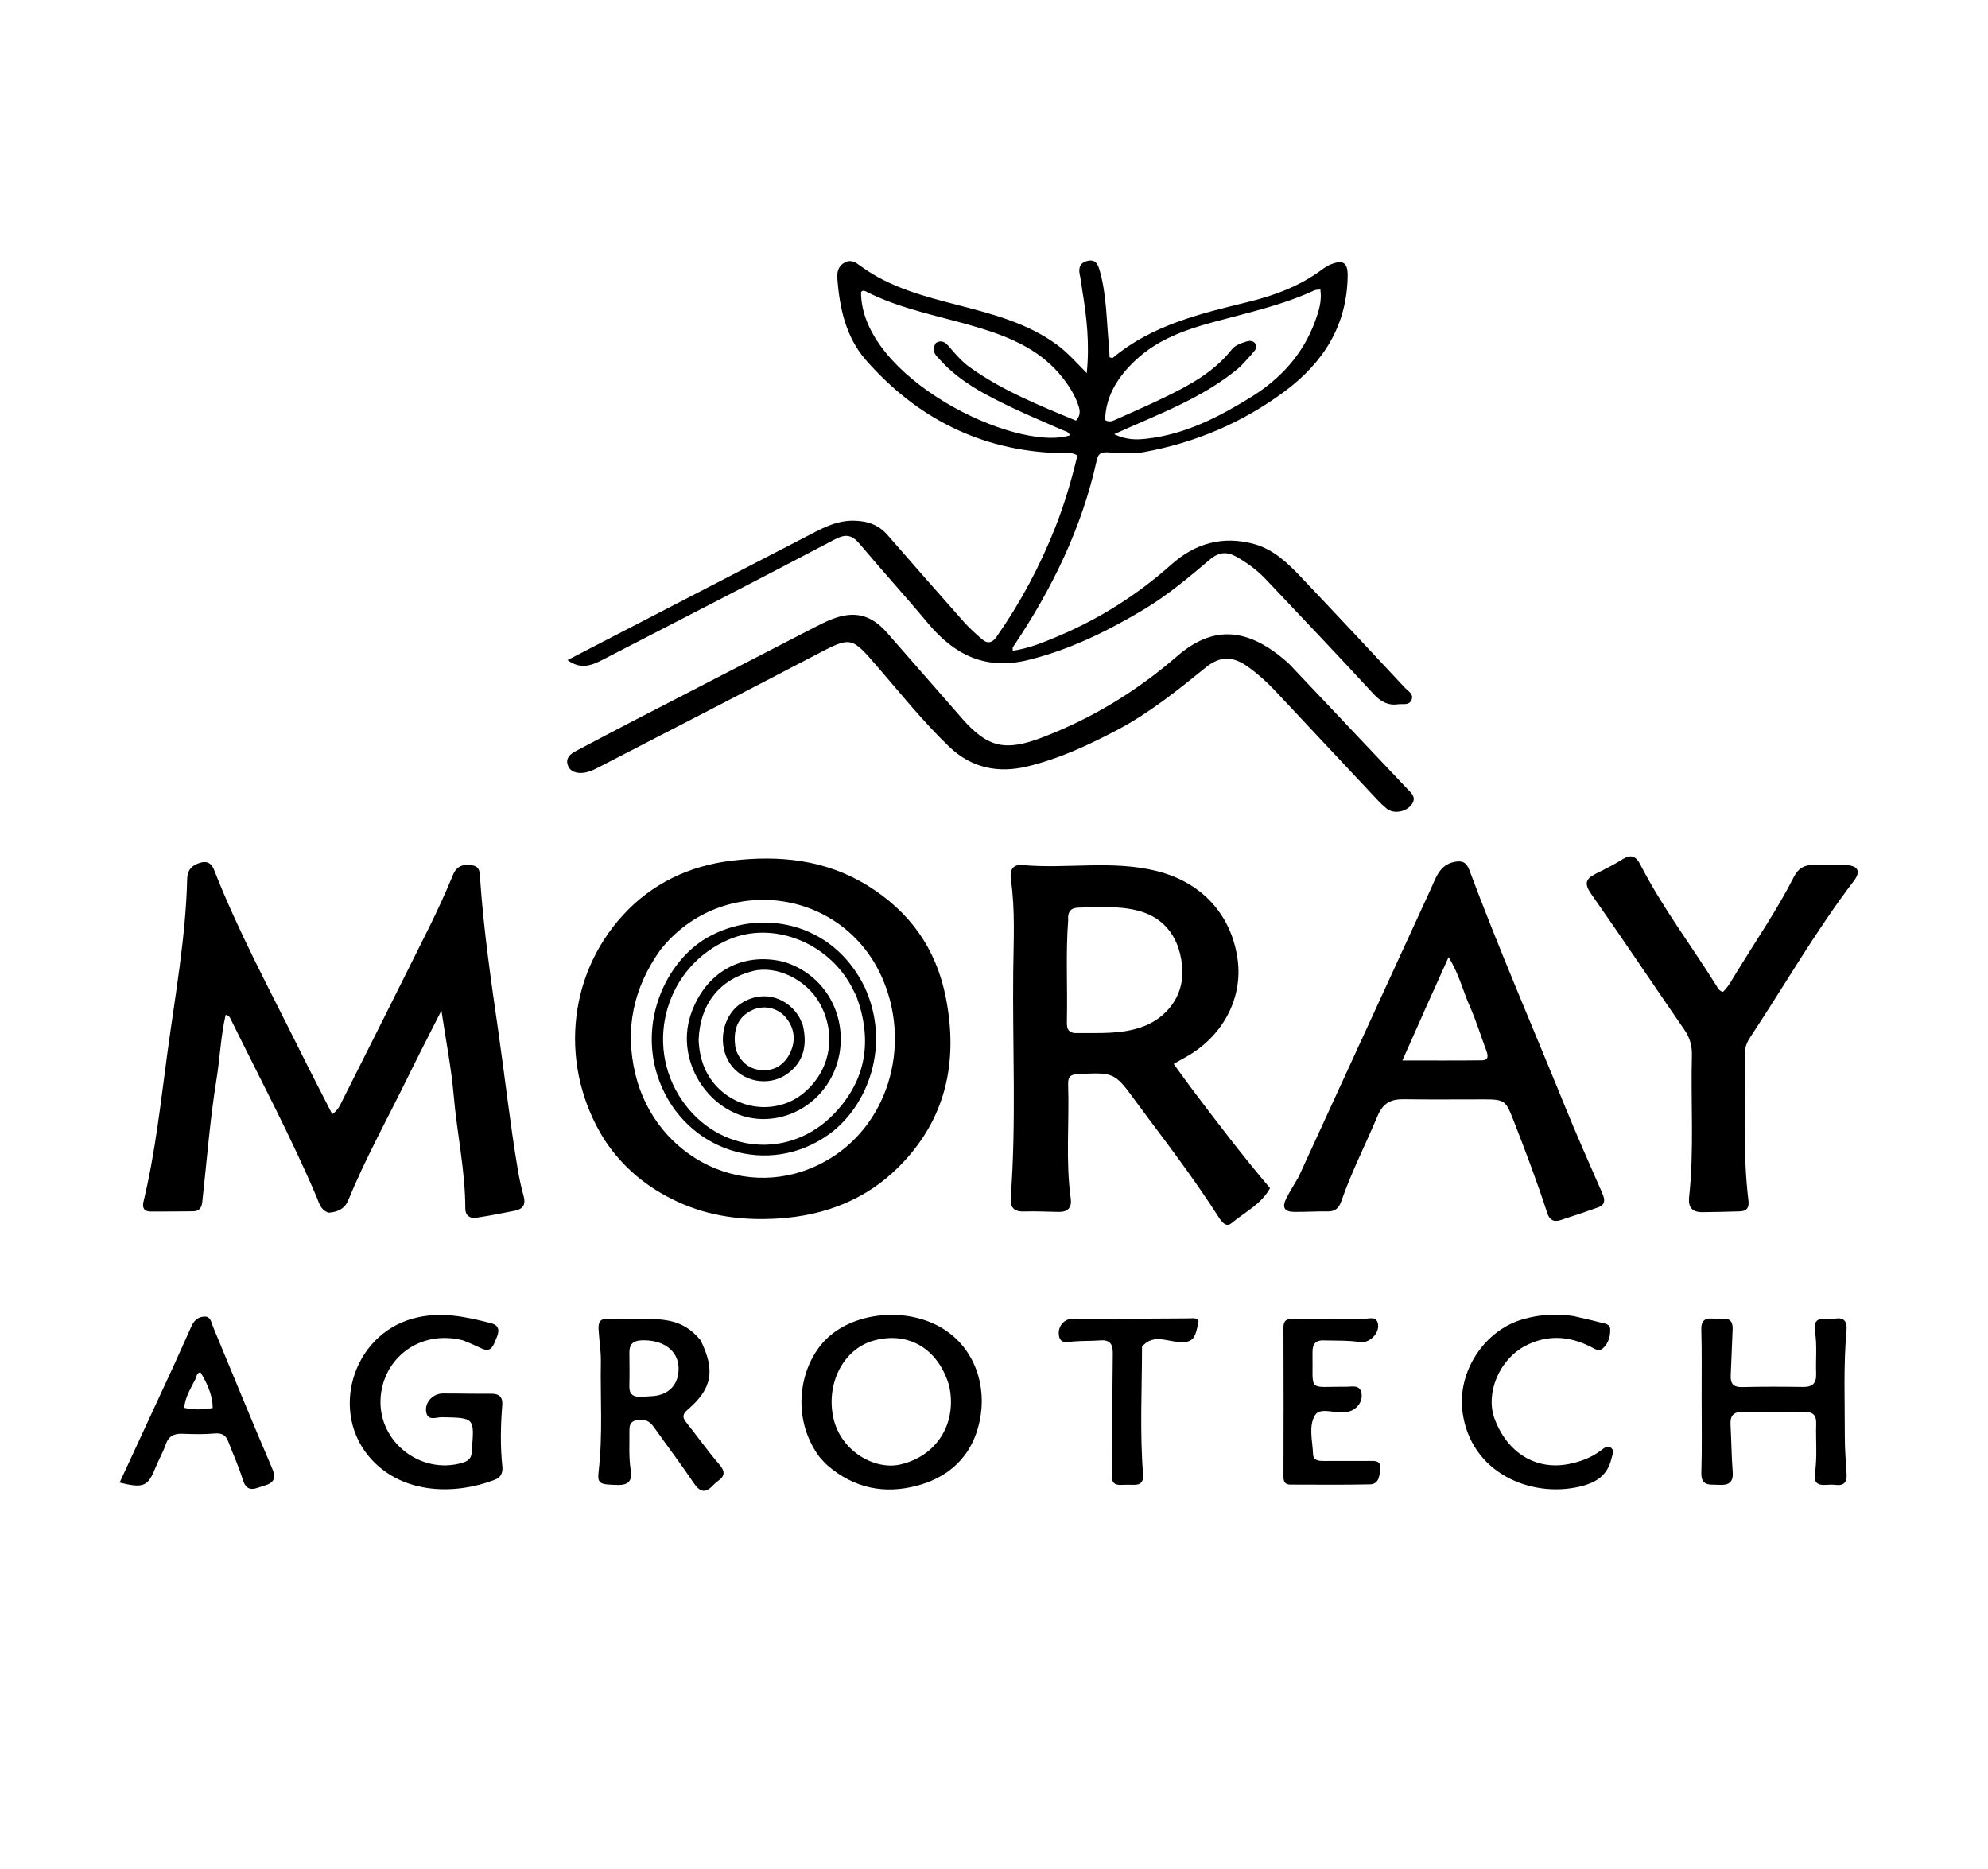 <svg version="1.1" id="Layer_1" xmlns="http://www.w3.org/2000/svg" xmlns:xlink="http://www.w3.org/1999/xlink" x="0px" y="0px"
	 width="100%" viewBox="0 0 800 752" enable-background="new 0 0 800 752" xml:space="preserve">
<path fill="#000000" opacity="1" stroke="none" 
	d="
M132.2,487.937 
	C128.912,486.798 128.406,483.952 127.394,481.578 
	C117.069,457.352 104.688,434.122 93.078,410.519 
	C92.656,409.662 92.368,408.62 90.812,408.324 
	C88.835,416.859 88.524,425.632 87.129,434.233 
	C84.466,450.647 83.23,467.219 81.39,483.723 
	C81.12,486.149 80.024,487.361 77.595,487.377 
	C71.931,487.413 66.267,487.511 60.604,487.47 
	C57.986,487.45 57.146,485.984 57.754,483.463 
	C62.517,463.737 64.667,443.554 67.38,423.52 
	C70.523,400.32 74.744,377.195 75.324,353.689 
	C75.397,350.691 76.561,348.693 79.427,347.524 
	C82.614,346.225 84.843,346.657 86.194,350.105 
	C95.868,374.79 108.483,398.084 120.229,421.787 
	C124.571,430.548 129.08,439.225 133.7,448.309 
	C136.085,446.702 136.915,444.517 137.917,442.524 
	C149.432,419.621 160.973,396.73 172.372,373.769 
	C175.92,366.622 179.267,359.358 182.309,351.984 
	C183.891,348.148 186.624,347.692 189.943,348.156 
	C193.379,348.635 193.059,351.446 193.232,353.952 
	C194.655,374.524 197.642,394.899 200.577,415.298 
	C203.201,433.537 205.233,451.864 208.282,470.045 
	C208.913,473.806 209.667,477.568 210.712,481.23 
	C211.671,484.591 210.489,486.463 207.314,487.116 
	C202.099,488.19 196.86,489.173 191.599,489.982 
	C189.033,490.377 187.249,488.942 187.25,486.346 
	C187.253,471.003 183.887,456.01 182.581,440.798 
	C181.633,429.764 179.453,418.835 177.634,406.592 
	C172.817,416.127 168.432,424.588 164.244,433.145 
	C156.122,449.739 147.138,465.916 140.086,483.032 
	C138.76,486.25 135.996,487.723 132.2,487.937 
z"/>
<path fill="#000000" opacity="1" stroke="none" 
	d="
M324.124,216.061 
	C330.489,212.766 336.281,209.368 343.591,209.503 
	C349.196,209.607 353.594,211.166 357.246,215.361 
	C367.417,227.043 377.627,238.69 387.913,250.27 
	C390.116,252.751 392.636,254.964 395.129,257.166 
	C397.303,259.086 399.239,258.769 400.963,256.309 
	C410.666,242.471 418.574,227.67 424.75,211.954 
	C428.392,202.686 431.203,193.152 433.563,183.277 
	C430.884,181.605 428.177,182.404 425.629,182.312 
	C394.423,181.185 368.886,168.098 348.51,144.934 
	C340.434,135.753 337.849,124.028 336.96,112.032 
	C336.772,109.492 337.274,107.056 339.914,105.64 
	C342.479,104.265 344.312,105.573 346.257,107.006 
	C358.068,115.712 371.937,119.243 385.817,122.839 
	C399.671,126.428 413.539,130.042 425.381,138.74 
	C429.681,141.898 433.146,145.904 437.32,150.105 
	C438.544,138.358 437.295,127.386 435.467,116.441 
	C435.138,114.473 434.96,112.473 434.519,110.531 
	C433.838,107.531 434.863,105.52 437.855,104.939 
	C440.781,104.37 441.785,106.206 442.531,108.826 
	C445.343,118.7 445.241,128.9 446.244,138.976 
	C446.405,140.591 446.427,142.22 446.508,143.754 
	C447.189,143.887 447.64,144.114 447.794,143.986 
	C463.697,130.706 483.156,126.181 502.59,121.412 
	C513.124,118.828 523.253,114.997 532.096,108.402 
	C533.157,107.611 534.316,106.879 535.538,106.39 
	C540.476,104.413 542.384,105.683 542.32,110.982 
	C542.077,130.888 532.596,145.833 517.066,157.399 
	C500.083,170.048 481.04,178.123 460.266,181.914 
	C455.591,182.767 450.624,182.255 445.81,182.01 
	C443.392,181.886 441.964,182.406 441.43,184.845 
	C435.402,212.401 423.246,237.213 407.573,260.453 
	C407.428,260.668 407.555,261.064 407.555,261.83 
	C414.088,260.881 420.055,258.404 425.954,255.908 
	C442.657,248.841 457.793,239.245 471.341,227.162 
	C480.995,218.552 492.127,215.44 504.688,218.895 
	C512.518,221.049 518.233,226.603 523.638,232.296 
	C537.63,247.031 551.502,261.881 565.369,276.735 
	C566.64,278.096 569.034,279.21 568.009,281.621 
	C567.02,283.946 564.567,283.093 562.676,283.361 
	C558.518,283.949 555.586,282.315 552.694,279.176 
	C538.362,263.621 523.779,248.296 509.241,232.932 
	C505.904,229.405 502.008,226.585 497.788,224.138 
	C493.804,221.828 490.526,222.056 486.911,225.108 
	C478.388,232.306 469.844,239.525 460.218,245.266 
	C445.603,253.984 430.503,261.412 413.782,265.547 
	C396.63,269.789 384.061,263.512 373.38,250.703 
	C364.421,239.96 354.984,229.616 345.99,218.9 
	C342.907,215.228 340.39,214.684 335.924,217.035 
	C304.844,233.399 273.598,249.447 242.371,265.531 
	C238.119,267.721 233.675,269.506 228.37,265.58 
	C260.182,249.137 291.994,232.694 324.124,216.061 
M499.059,147.584 
	C484.38,160.105 466.332,166.538 448.342,174.705 
	C453.273,177.032 457.287,176.991 461.49,176.51 
	C476.958,174.741 490.381,167.835 503.309,159.859 
	C515.235,152.5 524.377,142.562 529.25,129.159 
	C530.697,125.178 532.021,121.124 531.334,116.482 
	C530.224,116.625 529.528,116.556 528.981,116.809 
	C515.771,122.924 501.625,125.941 487.683,129.756 
	C476.653,132.773 465.775,136.698 457.085,144.825 
	C449.958,151.491 444.977,159.116 444.688,169.052 
	C446.423,169.894 447.502,169.494 448.584,169.004 
	C455.1,166.054 461.691,163.259 468.121,160.132 
	C478.328,155.167 488.354,149.889 495.609,140.703 
	C497.007,138.933 499.12,138.212 501.172,137.529 
	C502.631,137.043 504.221,136.839 505.238,138.351 
	C506.209,139.795 505.047,140.896 504.233,141.879 
	C502.749,143.672 501.128,145.351 499.059,147.584 
M376.601,137.992 
	C379.407,136.318 380.97,138.356 382.466,140.106 
	C384.854,142.9 387.275,145.631 390.286,147.786 
	C403.387,157.166 418.183,163.119 433.007,169.242 
	C434.627,167.408 434.766,165.69 434.098,163.566 
	C432.772,159.351 430.488,155.693 427.847,152.269 
	C419.288,141.17 407.148,135.882 394.243,131.951 
	C378.842,127.26 362.782,124.63 348.264,117.181 
	C347.697,116.89 346.954,116.842 346.495,117.566 
	C346.438,151.729 408.337,182.06 430.498,175.181 
	C430.084,173.615 428.598,173.502 427.465,172.996 
	C420.776,170.004 413.988,167.221 407.381,164.061 
	C396.849,159.023 386.405,153.776 378.397,144.905 
	C376.773,143.108 374.501,141.444 376.601,137.992 
z"/>
<path fill="#000000" opacity="1" stroke="none" 
	d="
M243.277,458.636 
	C225.118,429.784 227.954,392.958 250.77,368.113 
	C262.399,355.449 277.466,348.303 294.545,346.286 
	C313.607,344.036 332.166,345.875 348.977,356.219 
	C365.989,366.686 376.709,381.538 380.618,401.392 
	C385.724,427.33 380.632,450.444 361.767,469.4 
	C348.588,482.642 331.935,489.068 313.349,490.267 
	C299.213,491.179 285.501,489.518 272.447,483.431 
	C260.514,477.868 250.75,469.925 243.277,458.636 
M265.723,382.223 
	C254.922,397.425 251.271,413.976 255.714,432.305 
	C263.888,466.025 300.622,484.589 331.952,467.334 
	C357.091,453.488 366.586,421.703 355.616,394.899 
	C340.063,356.898 290.548,350.828 265.723,382.223 
z"/>
<path fill="#000000" opacity="1" stroke="none" 
	d="
M511.082,478.054 
	C507.45,484.672 500.886,487.695 495.609,492.125 
	C493.427,493.957 491.701,491.734 490.472,489.813 
	C481.754,476.19 472.086,463.242 462.382,450.32 
	C460.681,448.056 458.985,445.788 457.316,443.501 
	C448.476,431.383 448.484,431.461 433.682,432.172 
	C430.581,432.32 429.729,433.417 429.831,436.408 
	C430.35,451.693 428.768,467.024 430.889,482.28 
	C431.377,485.791 429.759,487.684 426.112,487.627 
	C421.448,487.555 416.778,487.3 412.121,487.45 
	C407.945,487.584 406.437,485.812 406.74,481.754 
	C409.005,451.474 407.414,421.145 407.738,390.84 
	C407.87,378.538 408.58,366.188 406.801,353.916 
	C406.295,350.426 407.274,347.679 411.41,348.056 
	C429.425,349.699 447.583,345.951 465.598,350.491 
	C483.223,354.933 495.486,367.566 498.037,386.03 
	C500.227,401.887 491.835,417.422 476.674,425.598 
	C475.376,426.298 474.107,427.054 472.32,428.071 
	C474.588,431.203 476.654,434.151 478.818,437.025 
	C489.224,450.846 499.683,464.626 511.082,478.054 
M429.845,370.302 
	C428.828,383.582 429.627,396.885 429.339,410.175 
	C429.281,412.891 429.116,415.722 433.19,415.665 
	C442.128,415.538 451.062,416.285 459.799,413.102 
	C469.515,409.562 476.099,400.843 475.79,390.767 
	C475.401,378.049 469.009,369.326 458.238,366.486 
	C450.212,364.369 442.085,364.969 433.959,365.191 
	C431.185,365.267 429.553,366.508 429.845,370.302 
z"/>
<path fill="#000000" opacity="1" stroke="none" 
	d="
M522.553,473.576 
	C540.417,434.68 558.098,396.11 575.823,357.561 
	C577.874,353.099 579.273,348.051 585.192,346.803 
	C588.332,346.142 590.097,346.892 591.29,350.079 
	C603.241,382.008 616.806,413.288 629.648,444.858 
	C634.475,456.723 639.669,468.441 644.814,480.173 
	C645.945,482.753 646.026,484.751 643.095,485.802 
	C638.088,487.598 633.039,489.284 627.977,490.92 
	C625.346,491.771 623.589,491.004 622.65,488.114 
	C618.487,475.307 613.72,462.719 608.815,450.178 
	C606.001,442.983 605.382,442.34 597.551,442.329 
	C586.724,442.314 575.894,442.454 565.069,442.278 
	C559.876,442.194 556.619,443.632 554.372,448.973 
	C549.542,460.454 543.841,471.572 539.74,483.369 
	C538.805,486.06 537.298,487.484 534.285,487.432 
	C529.793,487.355 525.295,487.656 520.801,487.618 
	C516.813,487.585 515.781,485.804 517.649,482.124 
	C519.078,479.309 520.795,476.641 522.553,473.576 
M574.163,404.571 
	C571.022,411.643 567.881,418.714 564.344,426.679 
	C575.599,426.679 585.987,426.757 596.374,426.627 
	C599.172,426.592 598.833,424.647 598.098,422.683 
	C595.89,416.786 594.058,410.726 591.5,404.988 
	C588.712,398.735 587.175,391.917 582.925,385.118 
	C579.871,391.909 577.178,397.898 574.163,404.571 
z"/>
<path fill="#000000" opacity="1" stroke="none" 
	d="
M699.332,390.384 
	C707.103,377.736 715.31,365.767 721.88,352.828 
	C723.601,349.439 726.088,347.911 729.834,348 
	C734.328,348.107 738.841,347.816 743.32,348.106 
	C747.815,348.397 748.804,350.783 746.069,354.366 
	C730.788,374.392 718.265,396.242 704.404,417.207 
	C703.096,419.185 702.156,421.25 702.193,423.711 
	C702.49,443.513 701.178,463.356 703.602,483.101 
	C703.95,485.941 702.895,487.299 700.243,487.403 
	C695.256,487.598 690.262,487.631 685.271,487.727 
	C681.064,487.808 679.258,485.917 679.73,481.58 
	C681.79,462.65 680.35,443.647 680.844,424.683 
	C680.944,420.852 680.079,417.61 677.883,414.426 
	C665.314,396.197 653.019,377.778 640.299,359.657 
	C637.475,355.633 638.009,353.617 642.071,351.602 
	C645.798,349.754 649.525,347.86 653.052,345.666 
	C656.571,343.476 658.495,344.75 660.157,347.99 
	C668.913,365.069 680.561,380.338 690.684,396.564 
	C691.271,397.505 691.727,398.681 693.329,399.078 
	C695.83,396.783 697.272,393.582 699.332,390.384 
z"/>
<path fill="#000000" opacity="1" stroke="none" 
	d="
M518.813,267.172 
	C534.747,283.995 550.436,300.564 566.094,317.161 
	C567.876,319.049 570.34,320.873 567.882,323.936 
	C565.639,326.731 560.782,327.603 558.007,325.335 
	C555.571,323.345 553.463,320.939 551.297,318.635 
	C538.517,305.038 525.76,291.422 513.004,277.804 
	C509.689,274.265 506.078,271.052 502.137,268.245 
	C496.138,263.971 491.045,263.828 485.284,268.495 
	C474.011,277.626 462.76,286.718 449.86,293.556 
	C438.2,299.737 426.27,305.279 413.411,308.382 
	C401.667,311.215 390.898,309.002 381.964,300.435 
	C371.604,290.499 362.636,279.29 353.275,268.454 
	C342.438,255.909 342.664,255.949 327.931,263.653 
	C298.716,278.93 269.403,294.023 240.102,309.134 
	C238.355,310.035 236.378,310.814 234.455,310.966 
	C231.911,311.167 229.246,310.489 228.42,307.612 
	C227.626,304.848 229.627,303.31 231.775,302.171 
	C239.567,298.042 247.366,293.925 255.199,289.873 
	C279.444,277.333 303.701,264.818 327.964,252.314 
	C330.182,251.171 332.425,250.046 334.744,249.14 
	C343.83,245.589 350.571,247.284 357.046,254.673 
	C367.147,266.199 377.222,277.749 387.322,289.276 
	C397.472,300.86 404.664,302.322 419.24,296.776 
	C439.401,289.106 457.421,278.109 473.72,263.994 
	C488.404,251.279 502.603,252.431 518.813,267.172 
z"/>
<path fill="#000000" opacity="1" stroke="none" 
	d="
M329.721,586.168 
	C317.921,570.083 321.861,549.138 332.589,538.702 
	C342.995,528.579 362.14,526.008 376.417,532.924 
	C391.08,540.027 396.703,555.426 394.688,569.165 
	C392.553,583.715 383.916,593.682 369.449,597.665 
	C356.039,601.357 343.758,598.854 333.071,589.68 
	C331.94,588.709 330.984,587.534 329.721,586.168 
M381.972,557.645 
	C377.639,542.724 365.605,535.503 351.558,539.397 
	C339.272,542.802 332.242,556.87 335.419,570.738 
	C338.445,583.942 352.022,591.581 362.242,589.255 
	C376.856,585.928 385.258,572.817 381.972,557.645 
z"/>
<path fill="#000000" opacity="1" stroke="none" 
	d="
M186.486,539.348 
	C168.758,534.691 153.776,546.807 153.128,563.122 
	C152.443,580.363 169.436,593.406 186.004,588.583 
	C188.342,587.903 189.855,586.689 189.814,584.076 
	C189.811,583.91 189.827,583.744 189.842,583.578 
	C190.988,570.363 190.986,570.455 177.748,570.227 
	C175.53,570.189 171.856,572.044 171.449,567.667 
	C171.103,563.95 174.406,560.68 178.199,560.667 
	C184.689,560.644 191.181,560.839 197.67,560.759 
	C200.918,560.719 202.372,562.214 202.125,565.271 
	C201.456,573.563 201.28,581.84 202.162,590.13 
	C202.412,592.483 201.553,594.442 199.199,595.358 
	C183.548,601.445 162.667,601.41 149.618,587.341 
	C132.292,568.66 141.685,537.147 166.281,530.495 
	C177.191,527.544 187.32,529.742 197.629,532.412 
	C201.448,533.401 200.802,536.053 199.636,538.73 
	C198.511,541.31 197.75,544.47 193.691,542.509 
	C191.449,541.427 189.158,540.445 186.486,539.348 
z"/>
<path fill="#000000" opacity="1" stroke="none" 
	d="
M684.762,562 
	C684.744,552.677 684.892,543.848 684.636,535.032 
	C684.515,530.901 686.571,530.168 689.867,530.62 
	C692.909,531.037 697.522,528.886 697.233,535.005 
	C696.944,541.147 696.763,547.295 696.471,553.437 
	C696.313,556.741 697.552,558.195 701.09,558.106 
	C709.242,557.901 717.405,557.93 725.56,558.051 
	C729.399,558.108 730.998,556.553 730.846,552.702 
	C730.623,547.054 731.297,541.366 730.372,535.751 
	C729.769,532.089 730.922,530.3 734.793,530.614 
	C735.95,530.707 737.142,530.734 738.283,530.561 
	C742.1,529.981 743.401,531.633 743.068,535.333 
	C741.784,549.609 742.407,563.924 742.383,578.224 
	C742.374,583.205 742.811,588.189 743.104,593.168 
	C743.291,596.344 742.039,597.866 738.712,597.461 
	C737.4,597.301 736.046,597.352 734.722,597.45 
	C731.267,597.706 729.819,596.397 730.361,592.758 
	C731.345,586.143 730.654,579.459 730.86,572.811 
	C730.966,569.376 729.577,568.063 726.151,568.119 
	C717.829,568.255 709.502,568.266 701.18,568.111 
	C697.365,568.04 696.204,569.803 696.396,573.294 
	C696.743,579.602 696.778,585.93 697.262,592.226 
	C697.605,596.69 695.441,597.667 691.593,597.43 
	C688.15,597.219 684.471,598.197 684.648,592.464 
	C684.957,582.484 684.752,572.489 684.762,562 
z"/>
<path fill="#000000" opacity="1" stroke="none" 
	d="
M281.933,539.282 
	C287.944,551.539 286.58,558.701 276.708,567.213 
	C274.832,568.831 274.405,570.116 276.061,572.181 
	C280.533,577.76 284.646,583.64 289.315,589.044 
	C291.764,591.88 291.949,593.794 288.886,595.933 
	C288.208,596.407 287.56,596.956 287.003,597.566 
	C283.999,600.854 281.74,600.519 279.191,596.732 
	C274.083,589.145 268.558,581.839 263.26,574.379 
	C261.935,572.514 260.508,571.227 257.989,571.25 
	C255.016,571.276 253.232,572.074 253.288,575.479 
	C253.375,580.798 252.961,586.127 253.807,591.424 
	C254.458,595.503 253.238,597.598 248.542,597.48 
	C241.244,597.296 240.301,597.093 240.919,591.79 
	C242.622,577.178 241.542,562.534 241.795,547.91 
	C241.87,543.617 241.128,539.315 240.881,535.01 
	C240.762,532.939 240.983,530.668 243.787,530.736 
	C252.247,530.941 260.747,529.828 269.164,531.406 
	C274.275,532.364 278.431,534.964 281.933,539.282 
M258.595,561.982 
	C259.922,561.903 261.25,561.837 262.576,561.743 
	C269.274,561.269 273.23,556.96 273.07,550.323 
	C272.901,543.336 266.758,538.917 258.114,539.292 
	C254.759,539.437 253.251,540.882 253.276,544.169 
	C253.31,548.656 253.387,553.146 253.262,557.63 
	C253.173,560.832 254.518,562.282 258.595,561.982 
z"/>
<path fill="#000000" opacity="1" stroke="none" 
	d="
M69.763,549.806 
	C72.304,544.153 74.726,538.861 77.087,533.542 
	C78.139,531.171 79.935,529.733 82.46,529.745 
	C84.794,529.756 84.959,531.965 85.654,533.641 
	C93.54,552.693 101.369,571.77 109.481,590.725 
	C111.185,594.707 110.296,596.644 106.414,597.747 
	C103.02,598.711 99.468,601.117 97.686,595.316 
	C96.081,590.091 93.803,585.075 91.844,579.958 
	C90.886,577.456 89.335,576.504 86.473,576.758 
	C82.176,577.14 77.818,577.052 73.498,576.878 
	C70.064,576.739 67.845,577.786 66.661,581.24 
	C65.586,584.374 63.88,587.286 62.64,590.371 
	C59.541,598.082 57.875,598.908 48.142,596.522 
	C55.349,580.963 62.484,565.559 69.763,549.806 
M78.179,555.756 
	C76.508,559.125 74.467,562.361 74.136,566.446 
	C78.136,567.391 81.866,567.139 85.595,566.532 
	C85.599,562.198 83.961,557.493 80.656,552.124 
	C78.916,552.387 79.242,554.156 78.179,555.756 
z"/>
<path fill="#000000" opacity="1" stroke="none" 
	d="
M633.168,529.526 
	C636.988,530.413 640.399,531.144 643.764,532.051 
	C645.447,532.505 647.901,532.524 647.973,534.845 
	C648.061,537.672 647.247,540.537 645.026,542.507 
	C643.32,544.019 641.62,542.63 639.994,541.816 
	C631.28,537.457 622.476,536.948 613.711,541.562 
	C603.29,547.048 597.652,560.673 601.449,570.862 
	C606.602,584.691 618.218,591.632 631.245,589.062 
	C636.103,588.103 640.462,586.45 644.394,583.482 
	C645.531,582.625 646.915,581.364 648.403,582.608 
	C649.824,583.795 648.814,585.313 648.49,586.757 
	C646.944,593.656 642.288,596.594 635.697,598.148 
	C615.99,602.795 591.714,592.615 588.515,567.986 
	C586.427,551.911 597.291,535.168 612.998,530.766 
	C619.516,528.94 626.061,528.419 633.168,529.526 
z"/>
<path fill="#000000" opacity="1" stroke="none" 
	d="
M533.362,539.327 
	C529.445,539.02 528.12,540.729 528.175,544.065 
	C528.446,560.57 525.884,557.819 541.582,557.981 
	C544.032,558.006 547.364,556.895 547.923,560.81 
	C548.45,564.499 545.253,567.915 541.522,568.151 
	C541.19,568.172 540.852,568.129 540.523,568.167 
	C536.633,568.622 531.13,566.18 529.173,569.42 
	C526.508,573.83 528.191,579.789 528.39,585.077 
	C528.493,587.832 530.931,587.815 532.92,587.83 
	C538.915,587.875 544.912,587.782 550.908,587.807 
	C553.033,587.816 555.718,587.471 555.413,590.829 
	C555.164,593.579 555.044,597.15 551.263,597.239 
	C540.608,597.491 529.943,597.331 519.281,597.338 
	C517.106,597.34 516.485,596.142 516.489,594.13 
	C516.532,574.14 516.577,554.15 516.484,534.161 
	C516.468,530.582 518.608,530.617 521.075,530.62 
	C530.238,530.63 539.402,530.518 548.562,530.676 
	C550.723,530.713 554.139,529.183 554.566,533.059 
	C554.971,536.741 550.835,540.586 547.265,540 
	C542.783,539.266 538.298,539.462 533.362,539.327 
z"/>
<path fill="#000000" opacity="1" stroke="none" 
	d="
M459.566,541.861 
	C459.552,559.242 458.652,576.216 459.981,593.164 
	C460.214,596.137 459.136,597.564 456.078,597.421 
	C454.418,597.344 452.75,597.411 451.086,597.452 
	C448.407,597.519 447.368,596.532 447.413,593.577 
	C447.663,577.273 447.599,560.964 447.812,544.659 
	C447.86,540.912 446.778,538.998 442.727,539.313 
	C439.086,539.597 435.409,539.436 431.773,539.756 
	C429.219,539.98 426.511,540.78 426.095,537.079 
	C425.69,533.478 428.359,530.569 431.815,530.563 
	C437.473,530.552 443.132,530.659 448.79,530.641 
	C458.775,530.611 468.76,530.528 478.745,530.458 
	C480.049,530.448 481.441,530.078 482.342,531.459 
	C480.929,538.703 480.392,540.92 472.248,539.696 
	C468.248,539.094 463.32,537.248 459.566,541.861 
z"/>
<path fill="#000000" opacity="1" stroke="none" 
	d="
M347.974,397.211 
	C358.691,420.603 349.165,445.083 333.772,456.259 
	C309.368,473.977 275.998,463.264 265.351,435.03 
	C256.472,411.484 267.991,386.691 284.746,377.166 
	C305.288,365.49 334.877,370.304 347.974,397.211 
M344.664,400.911 
	C343.661,398.994 342.758,397.016 341.64,395.168 
	C331.507,378.426 310.509,370.876 293.632,377.868 
	C268.195,388.407 258.857,419.837 274.392,442.623 
	C289.116,464.217 318.032,466.852 335.968,447.796 
	C348.483,434.499 351.202,418.815 344.664,400.911 
z"/>
<path fill="#000000" opacity="1" stroke="none" 
	d="
M315.615,387.031 
	C332.325,392.352 340.409,408.364 337.888,423.537 
	C335.251,439.411 321.738,450.587 306.541,450.254 
	C286.467,449.813 271.454,427.876 277.907,408.411 
	C283.566,391.34 298.524,382.725 315.615,387.031 
M281.139,418.409 
	C281.455,426.211 283.952,433.154 289.785,438.498 
	C299.313,447.226 313.697,447.754 323.239,439.91 
	C334.533,430.625 336.572,415.927 329.959,403.853 
	C324.583,394.036 312.414,388.343 303.017,390.693 
	C289.655,394.036 281.697,403.794 281.139,418.409 
z"/>
<path fill="#000000" opacity="1" stroke="none" 
	d="
M323.048,412.38 
	C324.997,420.591 323.436,427.431 316.631,432.192 
	C309.172,437.409 298.575,435.242 293.701,427.871 
	C288.619,420.187 290.653,408.826 298,403.858 
	C305.89,398.524 315.75,400.46 321.138,408.452 
	C321.872,409.542 322.34,410.81 323.048,412.38 
M296.083,422.238 
	C297.991,427.451 301.757,430.518 307.247,430.632 
	C312.128,430.733 315.867,427.973 317.933,423.68 
	C320.245,418.874 319.859,413.986 316.442,409.658 
	C313.215,405.568 307.686,404.246 302.983,406.298 
	C297.094,408.868 294.603,414.143 296.083,422.238 
z"/>
</svg>